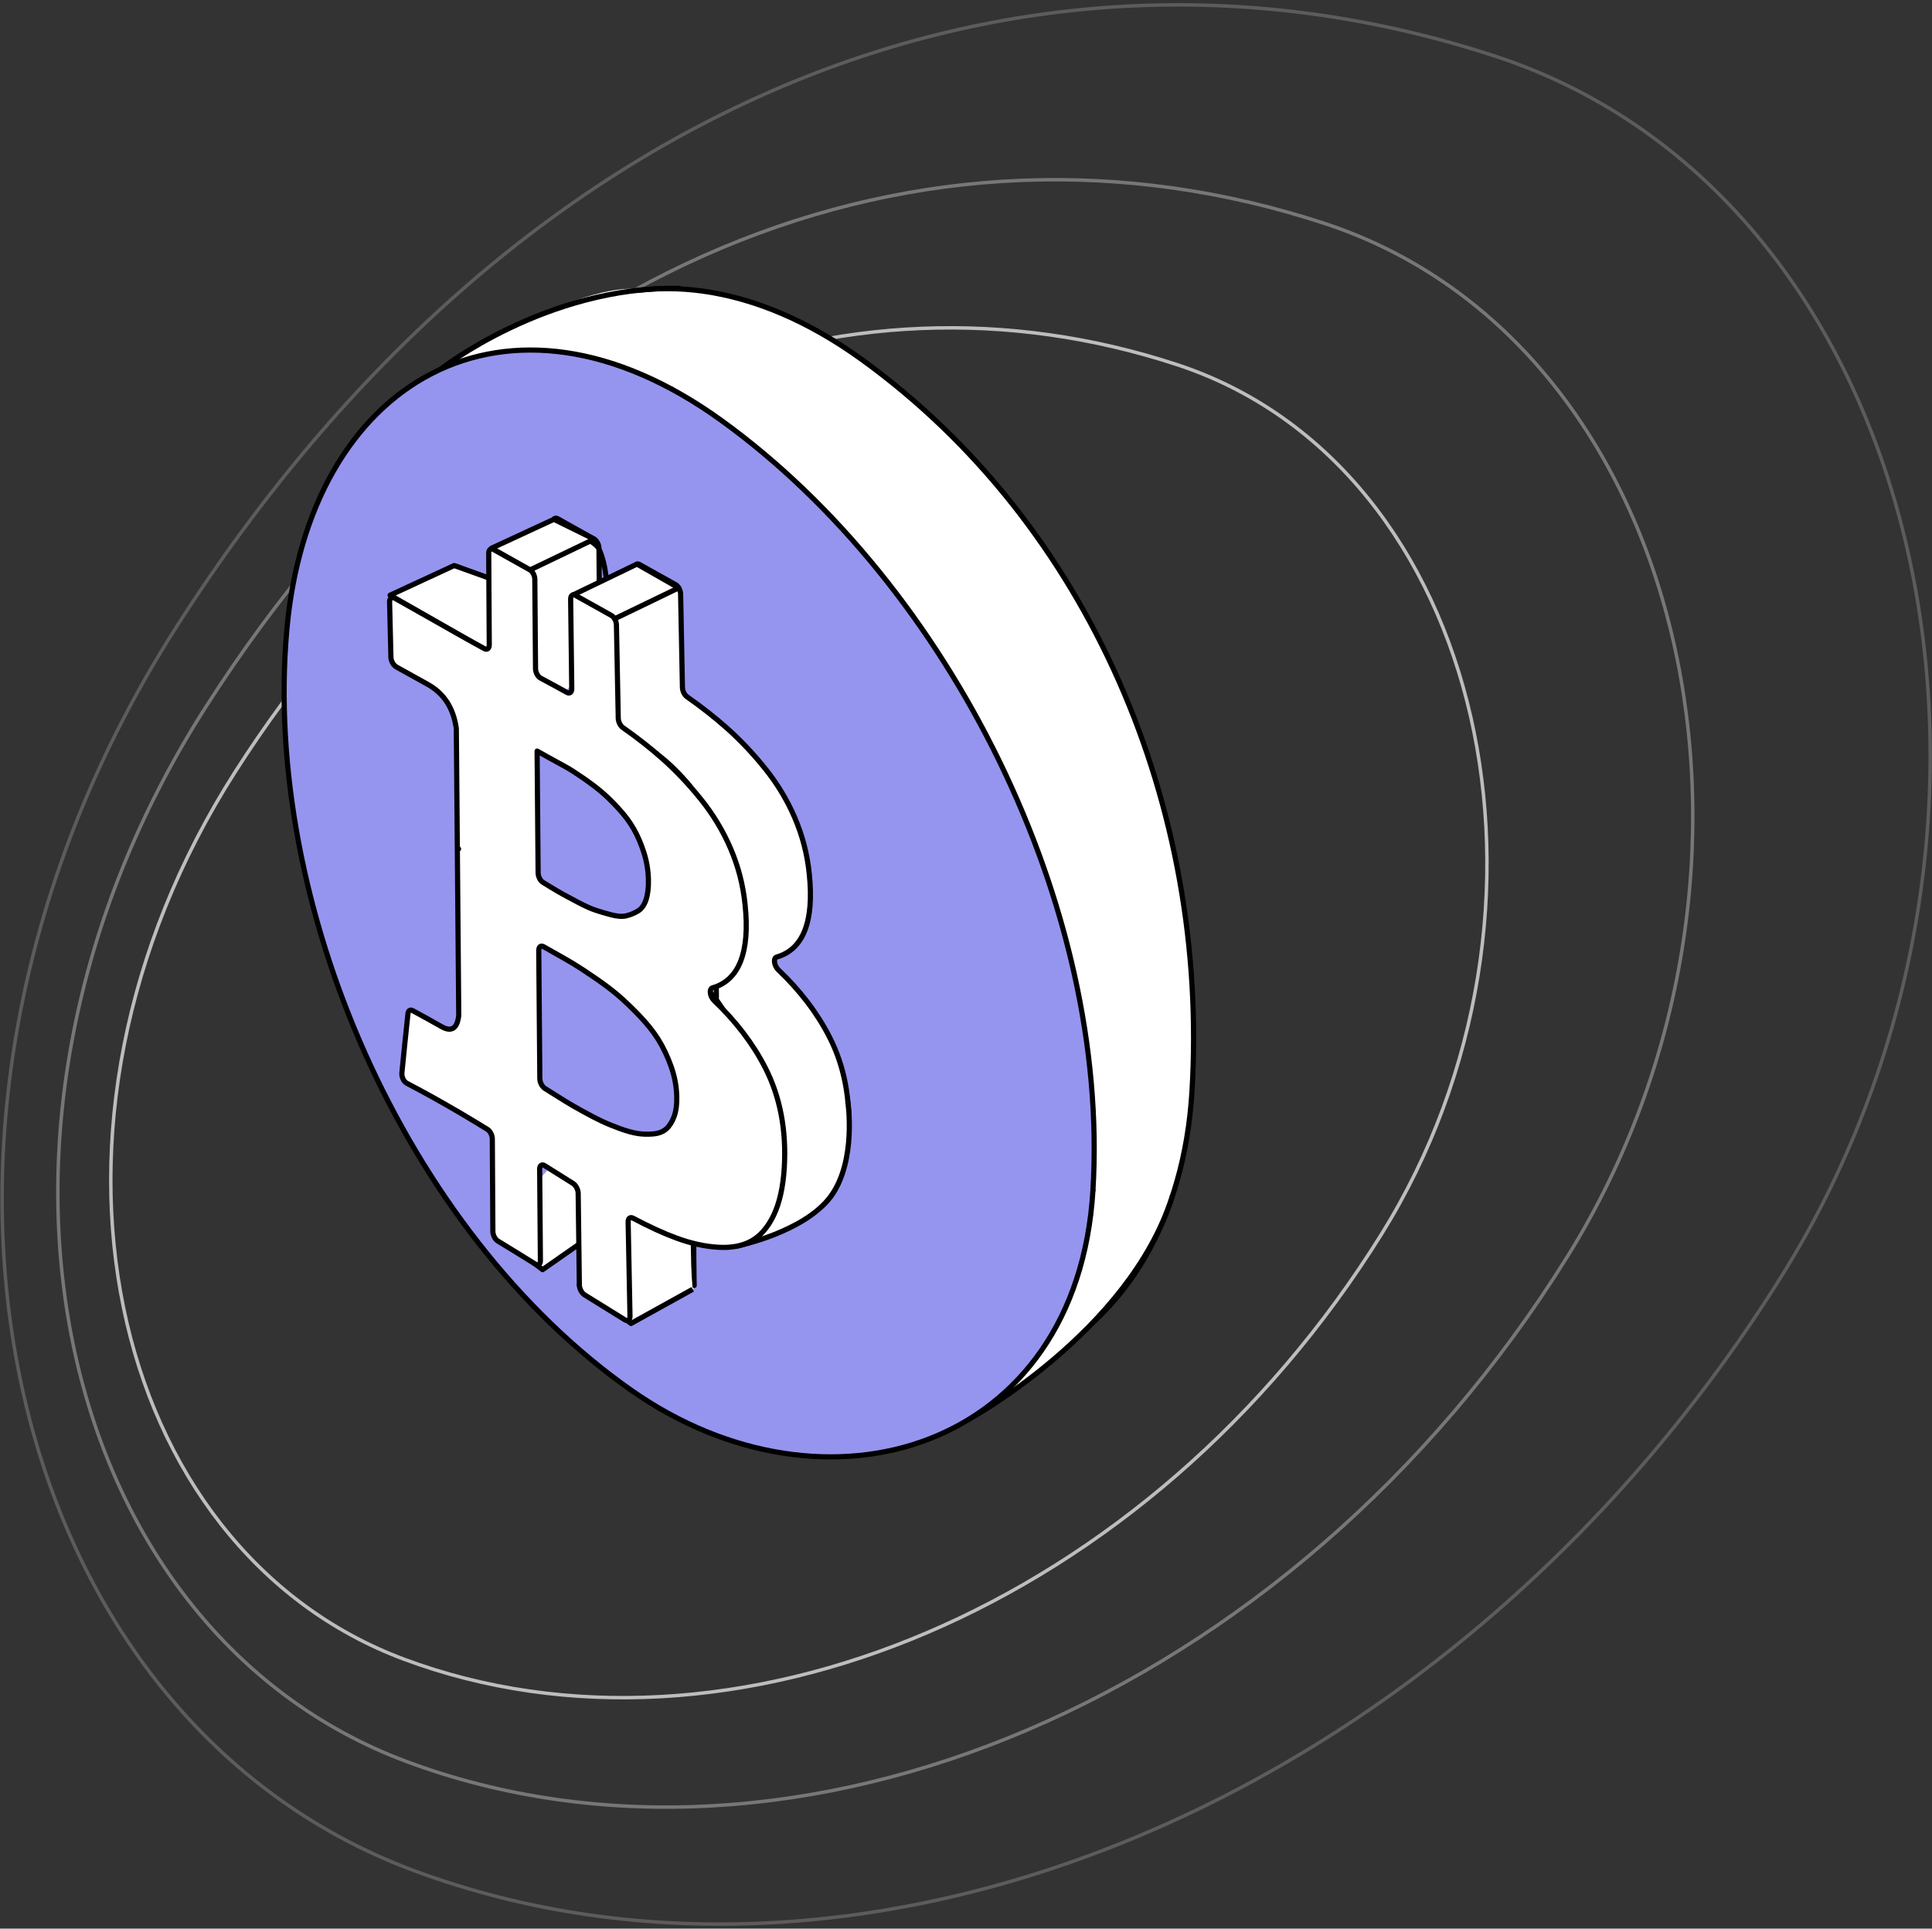 <svg width="561" height="560" viewBox="0 0 561 560" fill="none" xmlns="http://www.w3.org/2000/svg">
<rect x="0" y="0" width="561" height="560" fill="#333333" stroke="none"/>
<path fill-rule="evenodd" clip-rule="evenodd" d="M341.714 105.856C431.701 135.37 459.415 264.649 401.212 358.244C333.575 467.024 211.771 516.993 117.326 481.771C31.451 449.748 2.289 327.392 68.34 224.04C138.335 114.505 243.736 73.719 341.714 105.856Z" stroke="#BDBDBD" stroke-linejoin="round"/>
<path opacity="0.5" fill-rule="evenodd" clip-rule="evenodd" d="M384.543 64.852C491.449 99.916 524.374 253.502 455.227 364.695C374.873 493.928 230.168 553.291 117.965 511.447C15.944 473.403 -18.701 328.042 59.768 205.257C142.925 75.127 268.143 26.673 384.543 64.852Z" stroke="#BDBDBD" stroke-linejoin="round"/>
<path opacity="0.3" fill-rule="evenodd" clip-rule="evenodd" d="M434.3 16.357C560.378 57.709 599.207 238.837 517.66 369.971C422.897 522.38 252.241 592.389 119.917 543.041C-0.4 498.174 -41.258 326.745 51.283 181.941C149.352 28.475 297.027 -28.669 434.3 16.357Z" stroke="#BDBDBD" stroke-linejoin="round"/>
<path fill-rule="evenodd" clip-rule="evenodd" d="M346.117 316.878C341.582 392.343 276.783 425.286 220.272 385.571C154.595 339.42 113.299 244.529 120.297 164.982C126.66 92.654 187.629 59.094 250.249 104.395C316.614 152.402 351.055 234.711 346.117 316.878Z" fill="white"/>
<path fill-rule="evenodd" clip-rule="evenodd" d="M346.117 316.878C341.582 392.343 276.783 425.286 220.272 385.571C154.595 339.42 113.299 244.529 120.297 164.982C126.66 92.654 187.629 59.094 250.249 104.395C316.614 152.402 351.055 234.711 346.117 316.878Z" stroke="black" stroke-width="1.5" stroke-linejoin="round"/>
<path fill-rule="evenodd" clip-rule="evenodd" d="M195.011 112.964L127.923 107.232C127.923 107.232 164.977 82.781 184.95 83.853" fill="white"/>
<path d="M195.011 112.964L127.923 107.232C127.923 107.232 158.659 83.023 197.181 83.732" stroke="black" stroke-width="1.5" stroke-linecap="round" stroke-linejoin="round"/>
<path fill-rule="evenodd" clip-rule="evenodd" d="M317.362 345.599L281.411 412.057C281.411 412.057 327.835 386.76 340.328 347.561" fill="white"/>
<path d="M317.362 345.599L281.411 412.057C281.411 412.057 327.835 386.76 340.328 347.561" stroke="black" stroke-width="1.5" stroke-linecap="round" stroke-linejoin="round"/>
<path fill-rule="evenodd" clip-rule="evenodd" d="M317.363 345.599C312.828 421.068 239.757 443.353 183.246 403.637C117.568 357.486 76.269 262.599 83.271 183.049C89.633 110.724 146.945 76.855 209.565 122.149C275.934 170.159 322.301 263.432 317.363 345.599Z" fill="#9595EF"/>
<path fill-rule="evenodd" clip-rule="evenodd" d="M317.363 345.599C312.828 421.068 239.757 443.353 183.246 403.637C117.568 357.486 76.269 262.599 83.271 183.049C89.633 110.724 146.945 76.855 209.565 122.149C275.934 170.159 322.301 263.432 317.363 345.599Z" stroke="black" stroke-width="1.5" stroke-linecap="round" stroke-linejoin="round"/>
<path fill-rule="evenodd" clip-rule="evenodd" d="M212.122 318.817C211.185 319.651 209.939 320.147 208.394 320.294C206.845 320.442 205.348 320.405 203.905 320.194C202.459 319.983 200.713 319.505 198.683 318.772C196.651 318.032 194.881 317.305 193.361 316.589C191.847 315.871 190.04 314.932 187.955 313.784C185.87 312.63 184.253 311.704 183.1 311C181.943 310.293 180.491 309.385 178.738 308.275C177.978 307.793 177.339 307.394 176.82 307.066C176.03 306.569 175.394 305.324 175.388 304.259C175.262 289.387 175.199 281.94 175.076 267.045C175.068 265.987 175.677 265.492 176.45 265.929C177.155 266.328 178.098 266.861 179.281 267.525C181.629 268.842 183.552 269.95 185.05 270.842C186.549 271.735 188.623 273.09 191.295 274.923C193.963 276.749 196.235 278.459 198.094 280.043C199.95 281.627 201.993 283.582 204.243 285.918C206.491 288.252 208.343 290.574 209.783 292.877C211.223 295.184 212.459 297.772 213.486 300.649C214.512 303.525 215.069 306.459 215.146 309.44C215.205 311.762 214.952 313.693 214.38 315.238C213.809 316.784 213.056 317.979 212.122 318.817ZM178.031 211.054C179.917 212.094 181.486 212.96 182.734 213.633C183.987 214.316 185.678 215.388 187.82 216.863C189.963 218.335 191.782 219.704 193.269 220.963C194.756 222.223 196.407 223.838 198.227 225.809C200.056 227.788 201.536 229.772 202.662 231.756C203.791 233.743 204.769 236.01 205.586 238.553C206.41 241.1 206.855 243.734 206.915 246.46C206.971 248.772 206.74 250.718 206.224 252.294C205.709 253.874 204.902 254.976 203.816 255.616C202.733 256.252 201.614 256.707 200.468 256.973C199.323 257.243 197.854 257.143 196.075 256.669C194.296 256.202 192.751 255.741 191.435 255.297C190.12 254.846 188.478 254.107 186.516 253.07C184.551 252.037 183.07 251.246 182.066 250.695C181.062 250.144 179.687 249.334 177.952 248.271C177.293 247.87 176.739 247.533 176.291 247.257C175.521 246.784 174.897 245.56 174.89 244.498C174.772 230.343 174.713 223.266 174.595 209.137C174.999 209.37 176.145 210.008 178.031 211.054ZM151.999 175.355C144.847 171.282 141.166 169.194 133.329 164.791C132.437 164.292 131.73 164.762 131.758 165.842C131.912 172.269 131.992 175.487 132.149 181.911C132.174 182.994 132.899 184.253 133.766 184.731C137.477 186.779 139.288 187.786 142.853 189.777C147.543 192.4 150.235 196.574 151.107 202.372C151.257 216.573 151.316 223.46 151.43 237.238C152.026 237.575 151.424 237.273 151.784 237.558C151.644 237.478 151.573 237.436 151.43 237.359C151.597 256.696 151.678 266.37 151.842 285.697C151.363 289.74 149.701 290.76 146.852 289.147C143.471 287.237 141.787 286.303 138.425 284.483C137.75 284.119 137.187 284.497 137.096 285.375C136.366 292.24 136.014 295.685 135.332 302.594C135.22 303.711 135.874 305.123 136.706 305.559C142.762 308.751 145.836 310.478 152.084 314.1C153.175 314.734 154.757 315.676 156.848 316.948C158.166 317.75 159.276 318.434 160.186 318.984C160.956 319.453 161.582 320.688 161.586 321.749C161.636 329.735 162.337 334.637 162.362 339.371L151.999 175.355ZM174.111 358.119C174.915 358.621 175.562 358.165 175.556 357.097C175.469 346.495 175.425 341.18 175.338 330.545C175.33 329.461 175.982 328.993 176.793 329.511C178.919 330.867 181.646 332.581 185.015 334.668C185.834 335.174 186.512 336.456 186.524 337.531C186.594 343.036 178.156 357.586 181.577 365.34C182.014 366.325 181.811 367.14 182.649 367.658L174.111 358.119ZM200.053 374.26C200.91 374.782 201.59 374.333 201.568 373.254C201.353 362.321 201.249 356.836 201.03 345.844C201.012 344.801 201.634 344.331 202.443 344.764C207.098 347.228 211.319 349.167 215.079 350.549C219.228 352.075 223.239 352.965 227.097 353.207C230.955 353.452 234.211 352.828 236.827 351.379C239.44 349.93 241.6 347.433 243.287 343.913C244.971 340.386 246.008 335.828 246.367 330.223C247.023 319.231 245.162 309.544 240.867 301.127C237.252 294.043 232.228 287.525 226.058 281.658C224.759 280.418 224.458 278.189 225.552 277.876C233.131 275.705 236.473 267.7 234.984 253.71C234.41 248.009 232.987 242.573 230.761 237.394C228.539 232.216 225.622 227.434 222.112 223.076C218.602 218.718 214.903 214.823 211.056 211.403C207.563 208.296 203.7 205.262 199.496 202.315C198.759 201.8 198.182 200.641 198.161 199.627C197.951 188.754 197.842 183.33 197.63 172.511C197.609 171.432 196.965 170.206 196.192 169.772C191.928 167.39 189.84 166.226 185.676 163.898C184.921 163.476 184.32 164 184.332 165.075L174.685 179.534L200.053 374.26ZM175.572 187.929C174.797 187.517 174.147 186.284 174.139 185.196C174.094 179.752 173.972 164.61 173.926 159.24C173.917 158.172 173.3 156.97 172.542 156.548C168.356 154.205 166.254 153.026 161.946 150.612C161.167 150.174 160.538 150.68 160.542 151.741L150.083 162.788L156.963 208.933L175.572 187.929Z" fill="white"/>
<path fill-rule="evenodd" clip-rule="evenodd" d="M214.381 315.238C213.809 316.784 213.056 317.979 212.122 318.817C211.185 319.651 209.939 320.147 208.394 320.294C206.845 320.442 205.348 320.405 203.905 320.194C202.459 319.983 200.713 319.505 198.684 318.772C196.651 318.032 194.881 317.305 193.361 316.589C191.847 315.871 190.04 314.932 187.955 313.784C185.87 312.63 184.254 311.704 183.1 311C181.943 310.293 180.492 309.385 178.738 308.275C177.979 307.794 177.339 307.394 176.82 307.067C176.03 306.569 175.394 305.324 175.388 304.259C175.262 289.387 175.199 281.94 175.076 267.045C175.069 265.987 175.677 265.492 176.45 265.929C177.155 266.328 178.098 266.861 179.281 267.525C181.629 268.842 183.552 269.95 185.051 270.842C186.549 271.735 188.623 273.09 191.295 274.923C193.963 276.749 196.235 278.459 198.094 280.043C199.95 281.627 201.993 283.582 204.244 285.918C206.491 288.252 208.343 290.574 209.783 292.877C211.223 295.184 212.459 297.772 213.486 300.649C214.513 303.525 215.069 306.459 215.146 309.44C215.205 311.762 214.952 313.693 214.381 315.238Z" stroke="black" stroke-width="1.5" stroke-linejoin="round"/>
<path fill-rule="evenodd" clip-rule="evenodd" d="M178.031 211.054C179.917 212.094 181.486 212.96 182.734 213.633C183.987 214.316 185.678 215.388 187.821 216.862C189.963 218.334 191.782 219.703 193.269 220.963C194.756 222.222 196.408 223.838 198.227 225.809C200.056 227.787 201.537 229.772 202.662 231.755C203.791 233.743 204.769 236.01 205.586 238.553C206.41 241.099 206.855 243.734 206.915 246.46C206.971 248.772 206.74 250.717 206.225 252.294C205.709 253.873 204.902 254.976 203.816 255.615C202.733 256.252 201.614 256.706 200.469 256.973C199.323 257.243 197.854 257.143 196.075 256.669C194.296 256.201 192.751 255.741 191.435 255.296C190.12 254.845 188.478 254.106 186.517 253.07C184.552 252.036 183.07 251.246 182.066 250.695C181.062 250.144 179.687 249.333 177.952 248.271C177.293 247.869 176.739 247.532 176.291 247.257C175.521 246.784 174.897 245.559 174.89 244.498C174.772 230.342 174.713 223.266 174.595 209.136C174.999 209.369 176.145 210.008 178.031 211.054Z" stroke="black" stroke-width="1.5" stroke-linejoin="round"/>
<path fill-rule="evenodd" clip-rule="evenodd" d="M152 175.355C144.847 171.282 141.166 169.194 133.329 164.791C132.438 164.292 131.73 164.762 131.759 165.842C131.912 172.269 131.992 175.487 132.149 181.911C132.174 182.994 132.899 184.253 133.766 184.731C137.477 186.779 139.288 187.786 142.853 189.777C147.543 192.4 150.235 196.574 151.107 202.372C151.257 216.573 151.316 223.46 151.43 237.238C152.026 237.575 151.424 237.273 151.784 237.558C151.644 237.478 151.573 237.436 151.43 237.358C151.597 256.696 151.678 266.37 151.842 285.697C151.364 289.74 149.701 290.76 146.852 289.147C143.471 287.237 141.788 286.303 138.425 284.483C137.75 284.119 137.188 284.497 137.096 285.375C136.367 292.24 136.014 295.685 135.332 302.594C135.221 303.711 135.874 305.123 136.706 305.559C142.762 308.751 145.836 310.478 152.084 314.1C153.175 314.734 154.758 315.676 156.849 316.948C158.166 317.75 159.276 318.434 160.186 318.984C160.956 319.453 161.583 320.688 161.586 321.749C161.636 329.735 162.337 334.637 162.362 339.371C162.362 339.371 151.211 315.444 150.481 303.895C147.757 260.772 152 175.355 152 175.355Z" stroke="black" stroke-width="1.5" stroke-linejoin="round"/>
<path fill-rule="evenodd" clip-rule="evenodd" d="M174.111 358.12C174.914 358.621 175.561 358.165 175.555 357.098C175.468 346.495 175.425 341.18 175.338 330.545C175.329 329.461 175.981 328.993 176.793 329.511C178.919 330.867 181.646 332.581 185.014 334.668C185.833 335.174 186.511 336.456 186.524 337.531C186.594 343.036 178.156 357.587 181.577 365.341C182.013 366.325 181.81 367.14 182.648 367.658L174.111 358.12Z" stroke="black" stroke-width="1.5" stroke-linejoin="round"/>
<path fill-rule="evenodd" clip-rule="evenodd" d="M201.568 373.254C201.353 362.321 201.249 356.836 201.03 345.844C201.012 344.801 201.634 344.331 202.443 344.764C207.098 347.228 211.319 349.167 215.079 350.549C219.228 352.075 223.239 352.965 227.098 353.207C230.955 353.452 234.211 352.828 236.827 351.379C239.44 349.93 241.6 347.433 243.287 343.913C244.971 340.387 246.008 335.828 246.367 330.223C247.023 319.231 245.162 309.544 240.867 301.127C237.252 294.043 232.228 287.525 226.058 281.658C224.759 280.418 224.458 278.189 225.552 277.876C233.131 275.705 236.473 267.7 234.984 253.71C234.41 248.009 232.987 242.573 230.761 237.394C228.539 232.216 225.622 227.434 222.112 223.076C218.602 218.718 214.903 214.823 211.056 211.403C207.563 208.296 203.7 205.262 199.496 202.315C198.76 201.8 198.182 200.641 198.161 199.627C197.951 188.754 197.842 183.33 197.631 172.511C197.609 171.432 196.965 170.206 196.192 169.772C191.928 167.39 189.84 166.226 185.676 163.898C184.921 163.476 184.32 164 184.332 165.075C184.332 165.075 172.05 189.127 172.871 200.04C174.894 226.958 219.83 263.36 205.036 306.954C200.383 320.667 201.568 373.254 201.568 373.254Z" stroke="black" stroke-width="1.5" stroke-linejoin="round"/>
<path fill-rule="evenodd" clip-rule="evenodd" d="M175.571 187.929C174.796 187.517 174.146 186.284 174.138 185.196C174.093 179.752 173.971 164.61 173.926 159.24C173.916 158.172 173.299 156.97 172.542 156.548C168.355 154.205 166.253 153.026 161.946 150.611C161.166 150.174 160.537 150.68 160.541 151.741C160.541 151.741 172.542 156.548 173.835 159.232C178.384 168.672 175.571 187.929 175.571 187.929Z" stroke="black" stroke-width="1.5" stroke-linejoin="round"/>
<path fill-rule="evenodd" clip-rule="evenodd" d="M142.684 159.202L160.825 150.791L172.539 156.546L153.904 165.49L142.684 159.202Z" fill="white"/>
<path fill-rule="evenodd" clip-rule="evenodd" d="M142.684 159.202L160.825 150.791L172.539 156.546L153.904 165.49L142.684 159.202Z" stroke="black" stroke-width="1.5" stroke-linejoin="round"/>
<path fill-rule="evenodd" clip-rule="evenodd" d="M166.463 172.715L184.954 163.788L197.071 170.693L178.457 179.682L166.463 172.715Z" fill="white"/>
<path fill-rule="evenodd" clip-rule="evenodd" d="M166.463 172.715L184.954 163.788L197.071 170.693L178.457 179.682L166.463 172.715Z" stroke="black" stroke-width="1.5" stroke-linejoin="round"/>
<path fill-rule="evenodd" clip-rule="evenodd" d="M113.276 172.826L131.884 164.205L145.409 169.063L142.852 189.779L113.276 172.826Z" fill="white"/>
<path fill-rule="evenodd" clip-rule="evenodd" d="M113.276 172.826L131.884 164.205L145.409 169.063L142.852 189.779L113.276 172.826Z" stroke="black" stroke-width="1.5" stroke-linejoin="round"/>
<path fill-rule="evenodd" clip-rule="evenodd" d="M199.236 349.217L181.606 346.084L168.227 373.103L183.233 384.275L201.139 374.357" fill="white"/>
<path d="M182.621 366.195L168.227 373.103L183.233 384.275L201.139 374.357" stroke="black" stroke-width="1.5" stroke-linejoin="round"/>
<path fill-rule="evenodd" clip-rule="evenodd" d="M143.116 357.547L157.546 368.656L170.663 359.901L170.202 327.212" fill="white"/>
<path d="M143.116 357.547L157.546 368.656L173.343 357.627" stroke="black" stroke-width="1.5" stroke-linejoin="round"/>
<path fill-rule="evenodd" clip-rule="evenodd" d="M227.729 339.167L214.204 361.763C214.204 361.763 233.591 357.764 241.206 347.406C248.827 337.052 246.181 319.843 246.181 319.843" fill="white"/>
<path d="M227.729 339.167L214.204 361.763C214.204 361.763 233.591 357.764 241.206 347.406C248.827 337.052 246.181 319.843 246.181 319.843" stroke="black" stroke-width="1.5" stroke-linejoin="round"/>
<path fill-rule="evenodd" clip-rule="evenodd" d="M195.744 324.18C195.173 325.726 194.423 326.921 193.486 327.762C192.552 328.597 191.306 329.092 189.757 329.237C188.212 329.384 186.712 329.347 185.269 329.136C183.823 328.925 182.077 328.447 180.05 327.714C178.015 326.977 176.248 326.247 174.725 325.531C173.211 324.813 171.407 323.878 169.318 322.726C167.234 321.572 165.617 320.649 164.463 319.946C163.31 319.239 161.855 318.327 160.105 317.221C159.342 316.739 158.703 316.336 158.184 316.009C157.394 315.512 156.761 314.266 156.751 313.202C156.629 298.33 156.566 290.882 156.439 275.99C156.432 274.929 157.044 274.435 157.817 274.872C158.518 275.27 159.462 275.803 160.645 276.467C162.993 277.784 164.919 278.895 166.414 279.784C167.913 280.677 169.987 282.036 172.658 283.865C175.327 285.694 177.599 287.401 179.458 288.985C181.317 290.573 183.36 292.527 185.607 294.864C187.855 297.194 189.71 299.516 191.15 301.819C192.586 304.126 193.823 306.714 194.85 309.591C195.879 312.467 196.436 315.401 196.513 318.382C196.572 320.704 196.316 322.635 195.744 324.18Z" fill="white"/>
<path fill-rule="evenodd" clip-rule="evenodd" d="M155.96 218.079C156.367 218.312 157.51 218.95 159.399 219.996C161.282 221.039 162.851 221.902 164.101 222.579C165.355 223.258 167.043 224.33 169.185 225.805C171.327 227.28 173.147 228.646 174.634 229.905C176.124 231.165 177.776 232.78 179.595 234.755C181.421 236.733 182.901 238.714 184.027 240.701C185.156 242.685 186.133 244.952 186.951 247.498C187.775 250.042 188.219 252.68 188.283 255.402C188.339 257.714 188.105 259.66 187.589 261.239C187.077 262.816 186.27 263.922 185.181 264.558C184.098 265.197 182.979 265.649 181.833 265.918C180.69 266.188 179.219 266.085 177.44 265.615C175.661 265.147 174.119 264.686 172.803 264.239C171.484 263.791 169.846 263.052 167.881 262.016C165.916 260.979 164.438 260.189 163.434 259.641C162.427 259.086 161.055 258.276 159.317 257.213C158.661 256.812 158.107 256.475 157.659 256.199C156.886 255.73 156.265 254.502 156.255 253.44C156.139 239.288 156.08 232.212 155.96 218.079Z" fill="white"/>
<path fill-rule="evenodd" clip-rule="evenodd" d="M222.231 310.072C218.615 302.988 213.595 296.471 207.426 290.601C206.122 289.363 205.821 287.135 206.915 286.821C214.494 284.648 217.837 276.642 216.348 262.652C215.777 256.951 214.354 251.516 212.129 246.337C209.902 241.161 206.989 236.376 203.476 232.021C199.969 227.664 196.27 223.765 192.42 220.345C188.927 217.238 185.063 214.207 180.863 211.261C180.127 210.743 179.549 209.587 179.525 208.57C179.315 197.699 179.209 192.272 178.994 181.454C178.973 180.375 178.329 179.151 177.556 178.718C173.294 176.336 171.207 175.172 167.039 172.84C166.285 172.418 165.687 172.943 165.699 174.021C165.831 184.354 165.896 189.537 166.024 199.915C166.04 200.984 165.442 201.509 164.682 201.083C162.718 199.991 160.14 198.589 156.935 196.874C156.16 196.46 155.511 195.226 155.503 194.139C155.457 188.694 155.335 173.555 155.293 168.182C155.28 167.117 154.664 165.916 153.906 165.49C149.723 163.151 147.617 161.968 143.31 159.554C142.531 159.116 141.902 159.622 141.909 160.683C141.972 171.287 142.004 176.594 142.069 187.215C142.074 188.269 141.471 188.778 140.696 188.363C138.848 187.366 136.424 186.023 133.363 184.3C126.211 180.227 122.53 178.139 114.693 173.734C113.801 173.234 113.094 173.704 113.125 174.787C113.279 181.214 113.356 184.429 113.513 190.857C113.538 191.936 114.263 193.199 115.13 193.673C118.841 195.721 120.651 196.732 124.22 198.719C128.91 201.342 131.602 205.519 132.47 211.314C132.494 211.46 132.501 211.61 132.505 211.747C132.62 225.518 132.68 232.402 132.794 246.18C133.393 246.518 132.788 246.216 133.151 246.5C133.008 246.42 132.937 246.381 132.797 246.301C132.96 265.641 133.042 275.312 133.206 294.643C133.209 294.763 133.202 294.88 133.19 294.986C132.727 298.682 131.068 299.702 128.216 298.092C124.838 296.18 123.155 295.245 119.789 293.428C119.114 293.061 118.555 293.44 118.46 294.317C117.734 301.183 117.377 304.628 116.696 311.536C116.587 312.656 117.241 314.066 118.07 314.501C124.129 317.694 127.203 319.421 133.448 323.042C134.542 323.676 136.121 324.618 138.215 325.893C139.53 326.696 140.643 327.377 141.549 327.929C142.32 328.395 142.946 329.633 142.953 330.691C143.018 341.442 143.05 346.817 143.115 357.548C143.122 358.61 143.758 359.852 144.538 360.325C148.84 362.944 151.028 364.3 155.475 367.062C156.282 367.563 156.929 367.108 156.919 366.043C156.833 355.437 156.789 350.122 156.702 339.487C156.694 338.403 157.349 337.935 158.157 338.456C160.283 339.813 163.01 341.526 166.379 343.614C167.198 344.12 167.876 345.398 167.888 346.473C167.958 351.978 168.158 367.615 168.226 373.104C168.238 374.175 168.923 375.457 169.76 375.981C174.363 378.851 176.696 380.303 181.417 383.202C182.277 383.725 182.953 383.278 182.932 382.196C182.717 371.264 182.613 365.778 182.397 354.79C182.375 353.747 182.998 353.273 183.811 353.707C188.461 356.174 192.683 358.11 196.447 359.492C200.595 361.018 204.606 361.911 208.461 362.149C212.319 362.394 215.574 361.774 218.191 360.325C220.807 358.873 222.963 356.379 224.654 352.856C226.335 349.332 227.372 344.771 227.73 339.168C228.389 328.177 226.526 318.487 222.231 310.072Z" fill="white"/>
<path fill-rule="evenodd" clip-rule="evenodd" d="M195.744 324.18C195.173 325.726 194.423 326.921 193.486 327.762C192.552 328.597 191.306 329.092 189.757 329.237C188.212 329.384 186.712 329.347 185.269 329.136C183.823 328.925 182.077 328.447 180.05 327.714C178.015 326.977 176.248 326.247 174.725 325.531C173.211 324.813 171.407 323.878 169.318 322.726C167.234 321.572 165.617 320.649 164.463 319.946C163.31 319.239 161.855 318.327 160.105 317.221C159.342 316.739 158.703 316.336 158.184 316.009C157.394 315.512 156.761 314.266 156.751 313.202C156.629 298.33 156.566 290.882 156.439 275.99C156.432 274.929 157.044 274.435 157.817 274.872C158.518 275.27 159.462 275.803 160.645 276.467C162.993 277.784 164.919 278.895 166.414 279.784C167.913 280.677 169.987 282.036 172.658 283.865C175.327 285.694 177.599 287.401 179.458 288.985C181.317 290.573 183.36 292.527 185.607 294.864C187.855 297.194 189.71 299.516 191.15 301.819C192.586 304.126 193.823 306.714 194.85 309.591C195.879 312.467 196.436 315.401 196.513 318.382C196.572 320.704 196.316 322.635 195.744 324.18Z" fill="#9595EF" stroke="black" stroke-width="1.5" stroke-linejoin="round"/>
<path fill-rule="evenodd" clip-rule="evenodd" d="M155.96 218.079C156.367 218.312 157.51 218.95 159.399 219.996C161.282 221.039 162.851 221.902 164.101 222.579C165.355 223.258 167.043 224.33 169.185 225.805C171.327 227.28 173.147 228.646 174.634 229.905C176.124 231.165 177.776 232.78 179.595 234.755C181.421 236.733 182.901 238.714 184.027 240.701C185.156 242.685 186.133 244.952 186.951 247.498C187.775 250.042 188.219 252.68 188.283 255.402C188.339 257.714 188.105 259.66 187.589 261.239C187.077 262.816 186.27 263.922 185.181 264.558C184.098 265.197 182.979 265.649 181.833 265.918C180.69 266.188 179.219 266.085 177.44 265.615C175.661 265.147 174.119 264.686 172.803 264.239C171.484 263.791 169.846 263.052 167.881 262.016C165.916 260.979 164.438 260.189 163.434 259.641C162.427 259.086 161.055 258.276 159.317 257.213C158.661 256.812 158.107 256.475 157.659 256.199C156.886 255.73 156.265 254.502 156.255 253.44C156.139 239.288 156.08 232.212 155.96 218.079Z" fill="#9595EF" stroke="black" stroke-width="1.5" stroke-linejoin="round"/>
<path fill-rule="evenodd" clip-rule="evenodd" d="M222.231 310.072C218.615 302.988 213.595 296.471 207.426 290.601C206.122 289.363 205.821 287.135 206.915 286.821C214.494 284.648 217.837 276.642 216.348 262.652C215.777 256.951 214.354 251.516 212.129 246.337C209.902 241.161 206.989 236.376 203.476 232.021C199.969 227.664 196.27 223.765 192.42 220.345C188.927 217.238 185.063 214.207 180.863 211.261C180.127 210.743 179.549 209.587 179.525 208.57C179.315 197.699 179.209 192.272 178.994 181.454C178.973 180.375 178.329 179.151 177.556 178.718C173.294 176.336 171.207 175.172 167.039 172.84C166.285 172.418 165.687 172.943 165.699 174.021C165.831 184.354 165.896 189.537 166.024 199.915C166.04 200.984 165.442 201.509 164.682 201.083C162.718 199.991 160.14 198.589 156.935 196.874C156.16 196.46 155.511 195.226 155.503 194.139C155.457 188.694 155.335 173.555 155.293 168.182C155.28 167.117 154.664 165.916 153.906 165.49C149.723 163.151 147.617 161.968 143.31 159.554C142.531 159.116 141.902 159.622 141.909 160.683C141.972 171.287 142.004 176.594 142.069 187.215C142.074 188.269 141.471 188.778 140.696 188.363C138.848 187.366 136.424 186.023 133.363 184.3C126.211 180.227 122.53 178.139 114.693 173.734C113.801 173.234 113.094 173.704 113.125 174.787C113.279 181.214 113.356 184.429 113.513 190.857C113.538 191.936 114.263 193.199 115.13 193.673C118.841 195.721 120.651 196.732 124.22 198.719C128.91 201.342 131.602 205.519 132.47 211.314C132.494 211.46 132.501 211.61 132.505 211.747C132.62 225.518 132.68 232.402 132.794 246.18C133.393 246.518 132.788 246.216 133.151 246.5C133.008 246.42 132.937 246.381 132.797 246.301C132.96 265.641 133.042 275.312 133.206 294.643C133.209 294.763 133.202 294.88 133.19 294.986C132.727 298.682 131.068 299.702 128.216 298.092C124.838 296.18 123.155 295.245 119.789 293.428C119.114 293.061 118.555 293.44 118.46 294.317C117.734 301.183 117.377 304.628 116.696 311.536C116.587 312.656 117.241 314.066 118.07 314.501C124.129 317.694 127.203 319.421 133.448 323.042C134.542 323.676 136.121 324.618 138.215 325.893C139.53 326.696 140.643 327.377 141.549 327.929C142.32 328.395 142.946 329.633 142.953 330.691C143.018 341.442 143.05 346.817 143.115 357.548C143.122 358.61 143.758 359.852 144.538 360.325C148.84 362.944 151.028 364.3 155.475 367.062C156.282 367.563 156.929 367.108 156.919 366.043C156.833 355.437 156.789 350.122 156.702 339.487C156.694 338.403 157.349 337.935 158.157 338.456C160.283 339.813 163.01 341.526 166.379 343.614C167.198 344.12 167.876 345.398 167.888 346.473C167.958 351.978 168.158 367.615 168.226 373.104C168.238 374.175 168.923 375.457 169.76 375.981C174.363 378.851 176.696 380.303 181.417 383.202C182.277 383.725 182.953 383.278 182.932 382.196C182.717 371.264 182.613 365.778 182.397 354.79C182.375 353.747 182.998 353.273 183.811 353.707C188.461 356.174 192.682 358.11 196.447 359.492C200.595 361.018 204.606 361.911 208.461 362.149C212.319 362.394 215.574 361.774 218.191 360.325C220.807 358.873 222.963 356.379 224.654 352.856C226.335 349.332 227.372 344.771 227.73 339.168C228.389 328.177 226.526 318.487 222.231 310.072Z" stroke="black" stroke-width="1.5" stroke-linejoin="round"/>
</svg>
